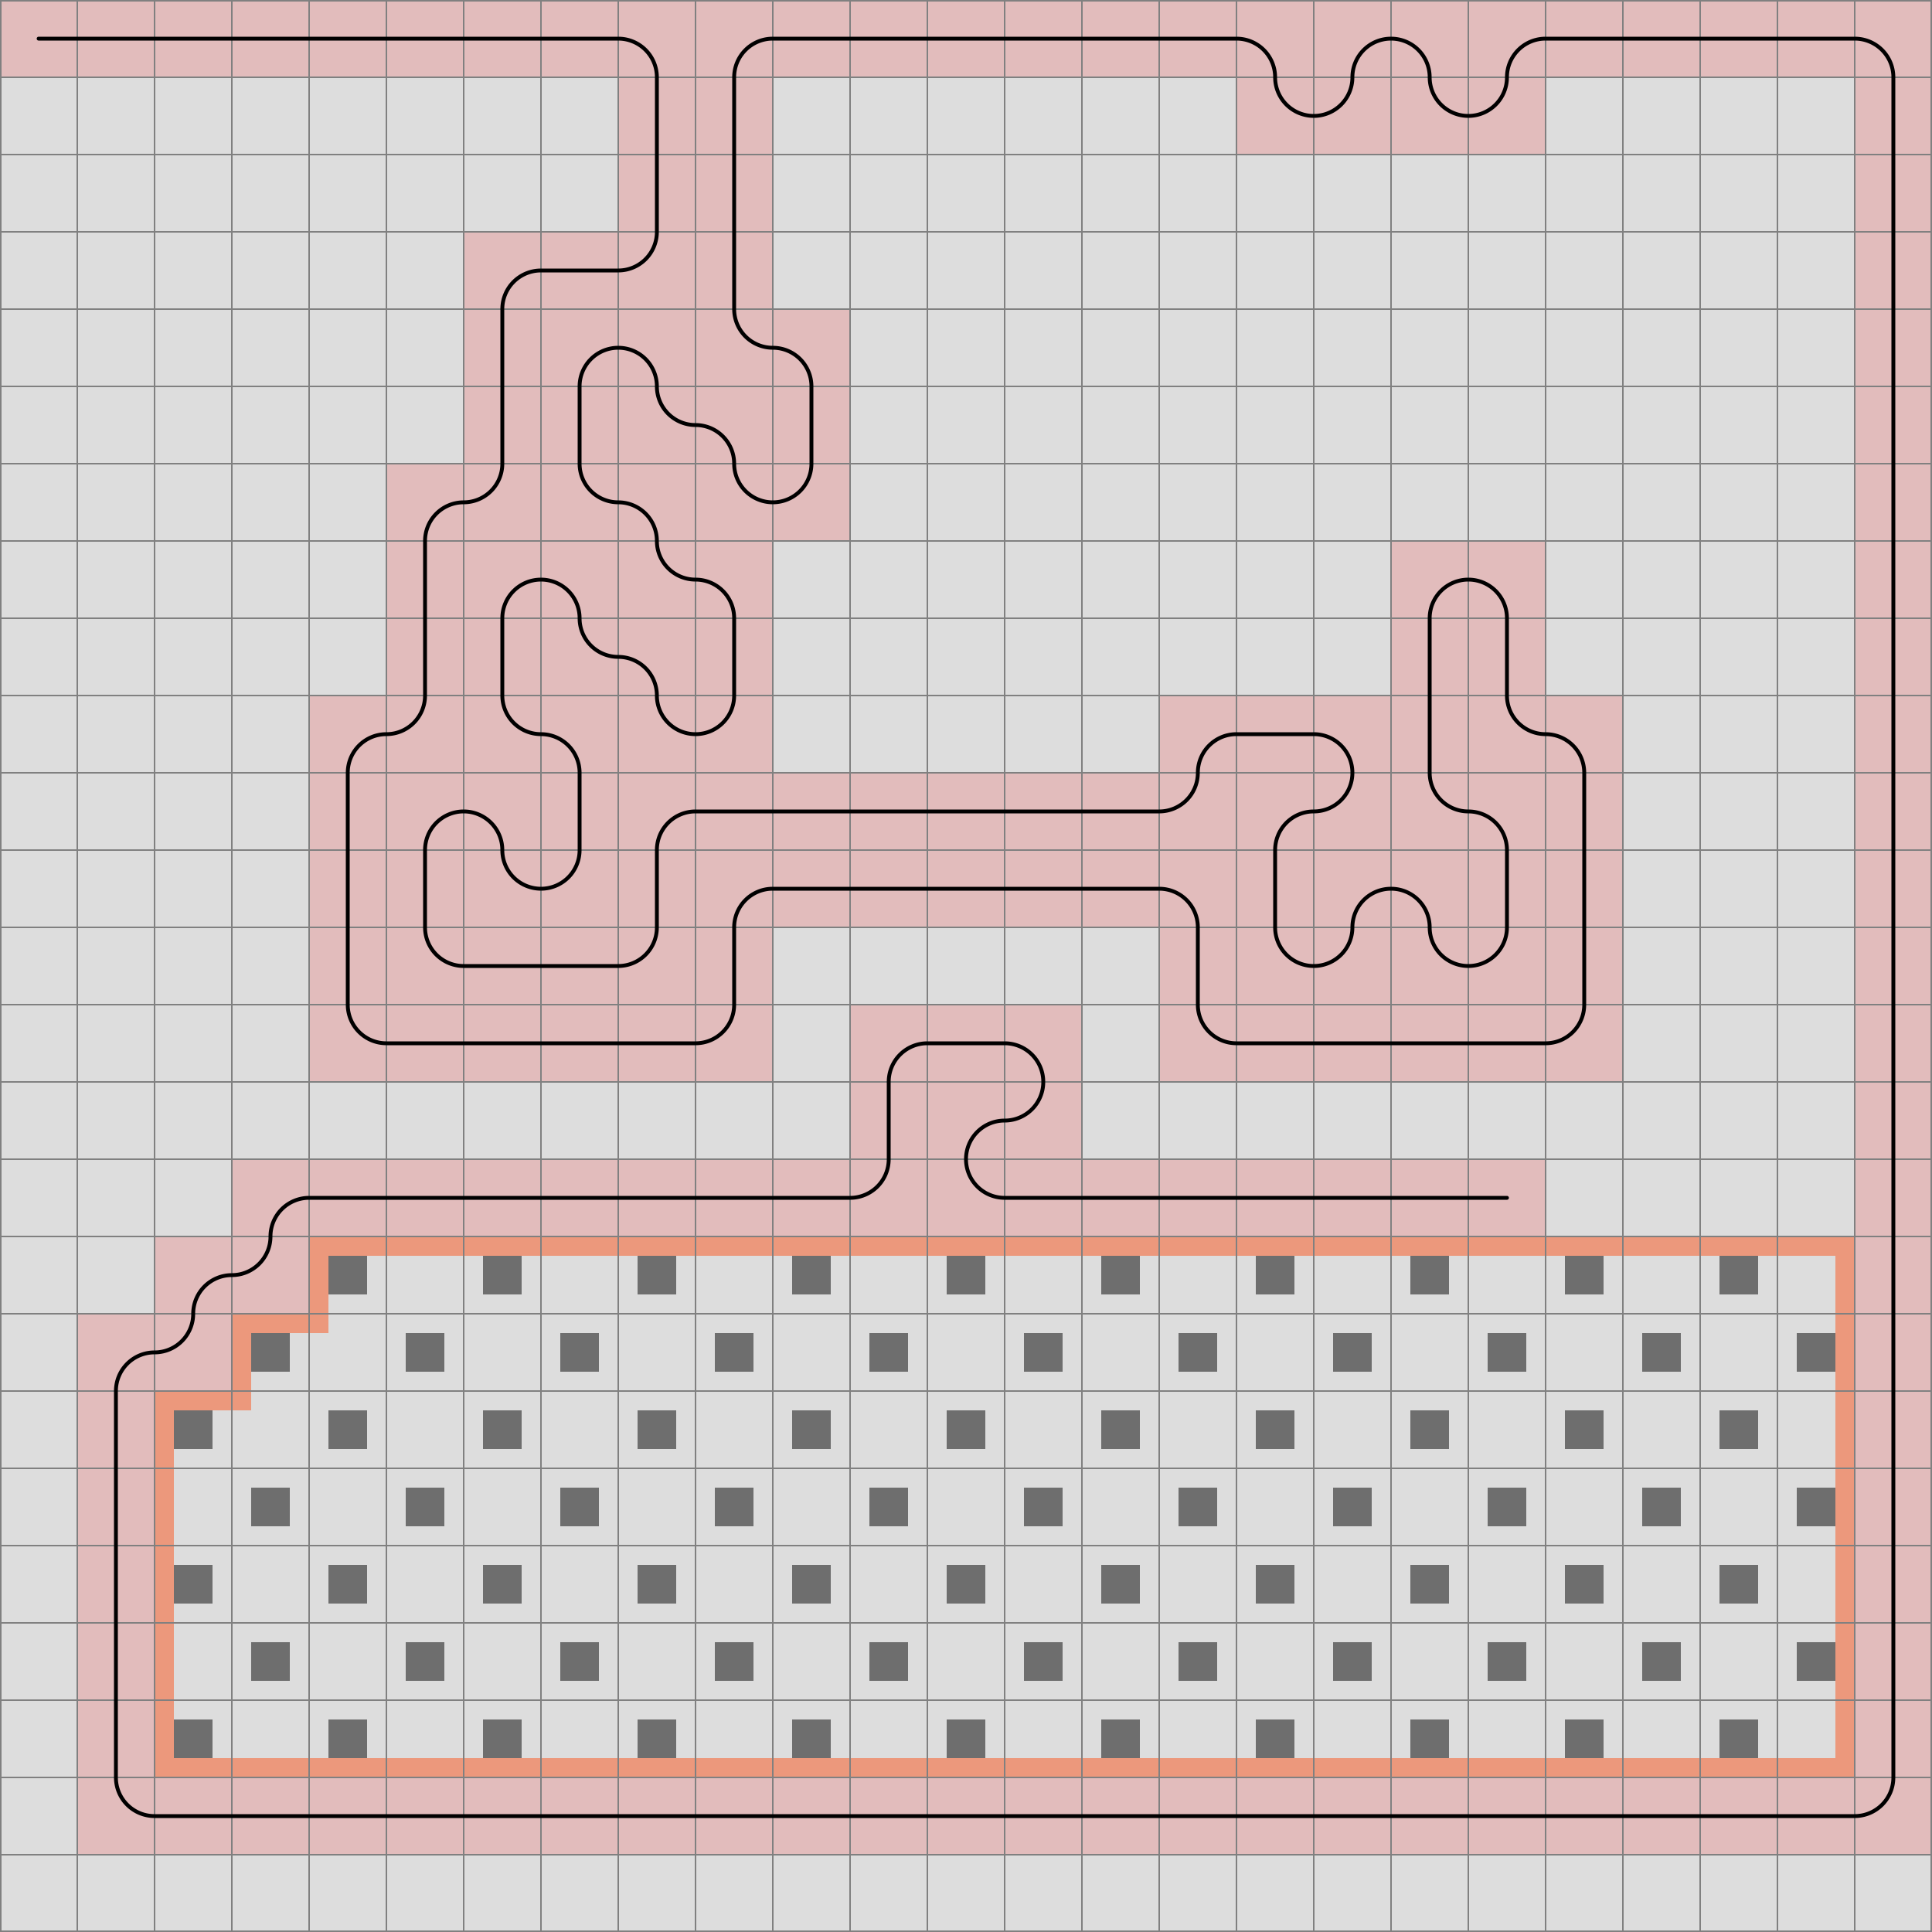 <svg xmlns="http://www.w3.org/2000/svg" viewBox="0 0 25 25">
	<path d="M0,0 h25 v25 h-25 z" fill="#dddddd" />
	<rect x="4.25" y="16.25" width="0.5" height="0.5" fill="black" fill-opacity="0.5"  />
	<rect x="6.25" y="16.25" width="0.5" height="0.5" fill="black" fill-opacity="0.5"  />
	<rect x="8.25" y="16.25" width="0.5" height="0.5" fill="black" fill-opacity="0.5"  />
	<rect x="10.25" y="16.25" width="0.5" height="0.5" fill="black" fill-opacity="0.5"  />
	<rect x="12.25" y="16.25" width="0.5" height="0.5" fill="black" fill-opacity="0.5"  />
	<rect x="14.25" y="16.25" width="0.5" height="0.5" fill="black" fill-opacity="0.5"  />
	<rect x="16.25" y="16.25" width="0.5" height="0.5" fill="black" fill-opacity="0.5"  />
	<rect x="18.25" y="16.25" width="0.5" height="0.5" fill="black" fill-opacity="0.5"  />
	<rect x="20.25" y="16.25" width="0.5" height="0.5" fill="black" fill-opacity="0.5"  />
	<rect x="22.25" y="16.25" width="0.5" height="0.5" fill="black" fill-opacity="0.5"  />
	<rect x="3.25" y="17.25" width="0.5" height="0.5" fill="black" fill-opacity="0.5"  />
	<rect x="5.25" y="17.25" width="0.5" height="0.5" fill="black" fill-opacity="0.5"  />
	<rect x="7.25" y="17.25" width="0.5" height="0.5" fill="black" fill-opacity="0.5"  />
	<rect x="9.25" y="17.25" width="0.5" height="0.5" fill="black" fill-opacity="0.5"  />
	<rect x="11.25" y="17.25" width="0.5" height="0.5" fill="black" fill-opacity="0.5"  />
	<rect x="13.25" y="17.25" width="0.5" height="0.5" fill="black" fill-opacity="0.5"  />
	<rect x="15.25" y="17.25" width="0.5" height="0.5" fill="black" fill-opacity="0.5"  />
	<rect x="17.25" y="17.25" width="0.5" height="0.5" fill="black" fill-opacity="0.5"  />
	<rect x="19.25" y="17.25" width="0.5" height="0.5" fill="black" fill-opacity="0.5"  />
	<rect x="21.25" y="17.25" width="0.5" height="0.5" fill="black" fill-opacity="0.5"  />
	<rect x="23.25" y="17.25" width="0.5" height="0.5" fill="black" fill-opacity="0.5"  />
	<rect x="2.25" y="18.25" width="0.5" height="0.5" fill="black" fill-opacity="0.5"  />
	<rect x="4.25" y="18.25" width="0.5" height="0.5" fill="black" fill-opacity="0.5"  />
	<rect x="6.25" y="18.25" width="0.5" height="0.5" fill="black" fill-opacity="0.5"  />
	<rect x="8.25" y="18.25" width="0.5" height="0.5" fill="black" fill-opacity="0.5"  />
	<rect x="10.25" y="18.25" width="0.5" height="0.5" fill="black" fill-opacity="0.5"  />
	<rect x="12.25" y="18.25" width="0.5" height="0.5" fill="black" fill-opacity="0.5"  />
	<rect x="14.25" y="18.25" width="0.5" height="0.5" fill="black" fill-opacity="0.5"  />
	<rect x="16.25" y="18.25" width="0.5" height="0.5" fill="black" fill-opacity="0.5"  />
	<rect x="18.25" y="18.25" width="0.5" height="0.5" fill="black" fill-opacity="0.5"  />
	<rect x="20.25" y="18.25" width="0.5" height="0.5" fill="black" fill-opacity="0.5"  />
	<rect x="22.25" y="18.25" width="0.5" height="0.5" fill="black" fill-opacity="0.5"  />
	<rect x="3.25" y="19.25" width="0.5" height="0.5" fill="black" fill-opacity="0.5"  />
	<rect x="5.25" y="19.25" width="0.5" height="0.5" fill="black" fill-opacity="0.5"  />
	<rect x="7.25" y="19.25" width="0.5" height="0.5" fill="black" fill-opacity="0.5"  />
	<rect x="9.25" y="19.25" width="0.5" height="0.5" fill="black" fill-opacity="0.5"  />
	<rect x="11.25" y="19.25" width="0.5" height="0.5" fill="black" fill-opacity="0.5"  />
	<rect x="13.25" y="19.25" width="0.5" height="0.5" fill="black" fill-opacity="0.5"  />
	<rect x="15.25" y="19.25" width="0.5" height="0.5" fill="black" fill-opacity="0.5"  />
	<rect x="17.25" y="19.25" width="0.5" height="0.5" fill="black" fill-opacity="0.5"  />
	<rect x="19.25" y="19.25" width="0.5" height="0.5" fill="black" fill-opacity="0.5"  />
	<rect x="21.25" y="19.25" width="0.5" height="0.5" fill="black" fill-opacity="0.5"  />
	<rect x="23.25" y="19.25" width="0.5" height="0.5" fill="black" fill-opacity="0.5"  />
	<rect x="2.25" y="20.25" width="0.5" height="0.5" fill="black" fill-opacity="0.5"  />
	<rect x="4.25" y="20.25" width="0.5" height="0.5" fill="black" fill-opacity="0.5"  />
	<rect x="6.25" y="20.25" width="0.5" height="0.5" fill="black" fill-opacity="0.5"  />
	<rect x="8.25" y="20.25" width="0.5" height="0.5" fill="black" fill-opacity="0.5"  />
	<rect x="10.25" y="20.25" width="0.5" height="0.5" fill="black" fill-opacity="0.5"  />
	<rect x="12.25" y="20.25" width="0.5" height="0.5" fill="black" fill-opacity="0.5"  />
	<rect x="14.25" y="20.25" width="0.5" height="0.5" fill="black" fill-opacity="0.5"  />
	<rect x="16.25" y="20.25" width="0.5" height="0.5" fill="black" fill-opacity="0.5"  />
	<rect x="18.25" y="20.25" width="0.5" height="0.5" fill="black" fill-opacity="0.5"  />
	<rect x="20.25" y="20.25" width="0.5" height="0.5" fill="black" fill-opacity="0.5"  />
	<rect x="22.25" y="20.25" width="0.5" height="0.5" fill="black" fill-opacity="0.5"  />
	<rect x="3.25" y="21.25" width="0.5" height="0.5" fill="black" fill-opacity="0.5"  />
	<rect x="5.25" y="21.25" width="0.5" height="0.5" fill="black" fill-opacity="0.5"  />
	<rect x="7.25" y="21.25" width="0.5" height="0.5" fill="black" fill-opacity="0.5"  />
	<rect x="9.25" y="21.25" width="0.5" height="0.5" fill="black" fill-opacity="0.5"  />
	<rect x="11.25" y="21.25" width="0.5" height="0.5" fill="black" fill-opacity="0.5"  />
	<rect x="13.25" y="21.25" width="0.5" height="0.5" fill="black" fill-opacity="0.5"  />
	<rect x="15.25" y="21.25" width="0.5" height="0.5" fill="black" fill-opacity="0.5"  />
	<rect x="17.25" y="21.25" width="0.5" height="0.5" fill="black" fill-opacity="0.5"  />
	<rect x="19.25" y="21.25" width="0.5" height="0.5" fill="black" fill-opacity="0.5"  />
	<rect x="21.25" y="21.25" width="0.5" height="0.5" fill="black" fill-opacity="0.5"  />
	<rect x="23.25" y="21.25" width="0.5" height="0.5" fill="black" fill-opacity="0.5"  />
	<rect x="2.25" y="22.25" width="0.5" height="0.5" fill="black" fill-opacity="0.5"  />
	<rect x="4.25" y="22.25" width="0.5" height="0.5" fill="black" fill-opacity="0.5"  />
	<rect x="6.25" y="22.25" width="0.5" height="0.5" fill="black" fill-opacity="0.5"  />
	<rect x="8.25" y="22.25" width="0.5" height="0.5" fill="black" fill-opacity="0.5"  />
	<rect x="10.25" y="22.25" width="0.5" height="0.5" fill="black" fill-opacity="0.5"  />
	<rect x="12.25" y="22.25" width="0.5" height="0.5" fill="black" fill-opacity="0.5"  />
	<rect x="14.25" y="22.25" width="0.5" height="0.5" fill="black" fill-opacity="0.5"  />
	<rect x="16.25" y="22.25" width="0.5" height="0.5" fill="black" fill-opacity="0.5"  />
	<rect x="18.25" y="22.25" width="0.5" height="0.5" fill="black" fill-opacity="0.5"  />
	<rect x="20.25" y="22.25" width="0.5" height="0.5" fill="black" fill-opacity="0.5"  />
	<rect x="22.25" y="22.25" width="0.5" height="0.5" fill="black" fill-opacity="0.5"  />
	<rect width="1" height="1" x="0" y="0" fill="#e2bcbc" fill-opacity="1" />
	<rect width="1" height="1" x="1" y="0" fill="#e2bcbc" fill-opacity="1" />
	<rect width="1" height="1" x="2" y="0" fill="#e2bcbc" fill-opacity="1" />
	<rect width="1" height="1" x="3" y="0" fill="#e2bcbc" fill-opacity="1" />
	<rect width="1" height="1" x="4" y="0" fill="#e2bcbc" fill-opacity="1" />
	<rect width="1" height="1" x="5" y="0" fill="#e2bcbc" fill-opacity="1" />
	<rect width="1" height="1" x="6" y="0" fill="#e2bcbc" fill-opacity="1" />
	<rect width="1" height="1" x="7" y="0" fill="#e2bcbc" fill-opacity="1" />
	<rect width="1" height="1" x="8" y="0" fill="#e2bcbc" fill-opacity="1" />
	<rect width="1" height="1" x="8" y="1" fill="#e2bcbc" fill-opacity="1" />
	<rect width="1" height="1" x="8" y="2" fill="#e2bcbc" fill-opacity="1" />
	<rect width="1" height="1" x="8" y="3" fill="#e2bcbc" fill-opacity="1" />
	<rect width="1" height="1" x="7" y="3" fill="#e2bcbc" fill-opacity="1" />
	<rect width="1" height="1" x="6" y="3" fill="#e2bcbc" fill-opacity="1" />
	<rect width="1" height="1" x="6" y="4" fill="#e2bcbc" fill-opacity="1" />
	<rect width="1" height="1" x="6" y="5" fill="#e2bcbc" fill-opacity="1" />
	<rect width="1" height="1" x="6" y="6" fill="#e2bcbc" fill-opacity="1" />
	<rect width="1" height="1" x="5" y="6" fill="#e2bcbc" fill-opacity="1" />
	<rect width="1" height="1" x="5" y="7" fill="#e2bcbc" fill-opacity="1" />
	<rect width="1" height="1" x="5" y="8" fill="#e2bcbc" fill-opacity="1" />
	<rect width="1" height="1" x="5" y="9" fill="#e2bcbc" fill-opacity="1" />
	<rect width="1" height="1" x="4" y="9" fill="#e2bcbc" fill-opacity="1" />
	<rect width="1" height="1" x="4" y="10" fill="#e2bcbc" fill-opacity="1" />
	<rect width="1" height="1" x="4" y="11" fill="#e2bcbc" fill-opacity="1" />
	<rect width="1" height="1" x="4" y="12" fill="#e2bcbc" fill-opacity="1" />
	<rect width="1" height="1" x="4" y="13" fill="#e2bcbc" fill-opacity="1" />
	<rect width="1" height="1" x="5" y="13" fill="#e2bcbc" fill-opacity="1" />
	<rect width="1" height="1" x="6" y="13" fill="#e2bcbc" fill-opacity="1" />
	<rect width="1" height="1" x="7" y="13" fill="#e2bcbc" fill-opacity="1" />
	<rect width="1" height="1" x="8" y="13" fill="#e2bcbc" fill-opacity="1" />
	<rect width="1" height="1" x="9" y="13" fill="#e2bcbc" fill-opacity="1" />
	<rect width="1" height="1" x="9" y="12" fill="#e2bcbc" fill-opacity="1" />
	<rect width="1" height="1" x="9" y="11" fill="#e2bcbc" fill-opacity="1" />
	<rect width="1" height="1" x="10" y="11" fill="#e2bcbc" fill-opacity="1" />
	<rect width="1" height="1" x="11" y="11" fill="#e2bcbc" fill-opacity="1" />
	<rect width="1" height="1" x="12" y="11" fill="#e2bcbc" fill-opacity="1" />
	<rect width="1" height="1" x="13" y="11" fill="#e2bcbc" fill-opacity="1" />
	<rect width="1" height="1" x="14" y="11" fill="#e2bcbc" fill-opacity="1" />
	<rect width="1" height="1" x="15" y="11" fill="#e2bcbc" fill-opacity="1" />
	<rect width="1" height="1" x="15" y="12" fill="#e2bcbc" fill-opacity="1" />
	<rect width="1" height="1" x="15" y="13" fill="#e2bcbc" fill-opacity="1" />
	<rect width="1" height="1" x="16" y="13" fill="#e2bcbc" fill-opacity="1" />
	<rect width="1" height="1" x="17" y="13" fill="#e2bcbc" fill-opacity="1" />
	<rect width="1" height="1" x="18" y="13" fill="#e2bcbc" fill-opacity="1" />
	<rect width="1" height="1" x="19" y="13" fill="#e2bcbc" fill-opacity="1" />
	<rect width="1" height="1" x="20" y="13" fill="#e2bcbc" fill-opacity="1" />
	<rect width="1" height="1" x="20" y="12" fill="#e2bcbc" fill-opacity="1" />
	<rect width="1" height="1" x="20" y="11" fill="#e2bcbc" fill-opacity="1" />
	<rect width="1" height="1" x="20" y="10" fill="#e2bcbc" fill-opacity="1" />
	<rect width="1" height="1" x="20" y="9" fill="#e2bcbc" fill-opacity="1" />
	<rect width="1" height="1" x="19" y="9" fill="#e2bcbc" fill-opacity="1" />
	<rect width="1" height="1" x="19" y="8" fill="#e2bcbc" fill-opacity="1" />
	<rect width="1" height="1" x="19" y="7" fill="#e2bcbc" fill-opacity="1" />
	<rect width="1" height="1" x="18" y="7" fill="#e2bcbc" fill-opacity="1" />
	<rect width="1" height="1" x="18" y="8" fill="#e2bcbc" fill-opacity="1" />
	<rect width="1" height="1" x="18" y="9" fill="#e2bcbc" fill-opacity="1" />
	<rect width="1" height="1" x="18" y="10" fill="#e2bcbc" fill-opacity="1" />
	<rect width="1" height="1" x="19" y="10" fill="#e2bcbc" fill-opacity="1" />
	<rect width="1" height="1" x="19" y="11" fill="#e2bcbc" fill-opacity="1" />
	<rect width="1" height="1" x="19" y="12" fill="#e2bcbc" fill-opacity="1" />
	<rect width="1" height="1" x="18" y="12" fill="#e2bcbc" fill-opacity="1" />
	<rect width="1" height="1" x="18" y="11" fill="#e2bcbc" fill-opacity="1" />
	<rect width="1" height="1" x="17" y="11" fill="#e2bcbc" fill-opacity="1" />
	<rect width="1" height="1" x="17" y="12" fill="#e2bcbc" fill-opacity="1" />
	<rect width="1" height="1" x="16" y="12" fill="#e2bcbc" fill-opacity="1" />
	<rect width="1" height="1" x="16" y="11" fill="#e2bcbc" fill-opacity="1" />
	<rect width="1" height="1" x="16" y="10" fill="#e2bcbc" fill-opacity="1" />
	<rect width="1" height="1" x="17" y="10" fill="#e2bcbc" fill-opacity="1" />
	<rect width="1" height="1" x="17" y="9" fill="#e2bcbc" fill-opacity="1" />
	<rect width="1" height="1" x="16" y="9" fill="#e2bcbc" fill-opacity="1" />
	<rect width="1" height="1" x="15" y="9" fill="#e2bcbc" fill-opacity="1" />
	<rect width="1" height="1" x="15" y="10" fill="#e2bcbc" fill-opacity="1" />
	<rect width="1" height="1" x="14" y="10" fill="#e2bcbc" fill-opacity="1" />
	<rect width="1" height="1" x="13" y="10" fill="#e2bcbc" fill-opacity="1" />
	<rect width="1" height="1" x="12" y="10" fill="#e2bcbc" fill-opacity="1" />
	<rect width="1" height="1" x="11" y="10" fill="#e2bcbc" fill-opacity="1" />
	<rect width="1" height="1" x="10" y="10" fill="#e2bcbc" fill-opacity="1" />
	<rect width="1" height="1" x="9" y="10" fill="#e2bcbc" fill-opacity="1" />
	<rect width="1" height="1" x="8" y="10" fill="#e2bcbc" fill-opacity="1" />
	<rect width="1" height="1" x="8" y="11" fill="#e2bcbc" fill-opacity="1" />
	<rect width="1" height="1" x="8" y="12" fill="#e2bcbc" fill-opacity="1" />
	<rect width="1" height="1" x="7" y="12" fill="#e2bcbc" fill-opacity="1" />
	<rect width="1" height="1" x="6" y="12" fill="#e2bcbc" fill-opacity="1" />
	<rect width="1" height="1" x="5" y="12" fill="#e2bcbc" fill-opacity="1" />
	<rect width="1" height="1" x="5" y="11" fill="#e2bcbc" fill-opacity="1" />
	<rect width="1" height="1" x="5" y="10" fill="#e2bcbc" fill-opacity="1" />
	<rect width="1" height="1" x="6" y="10" fill="#e2bcbc" fill-opacity="1" />
	<rect width="1" height="1" x="6" y="11" fill="#e2bcbc" fill-opacity="1" />
	<rect width="1" height="1" x="7" y="11" fill="#e2bcbc" fill-opacity="1" />
	<rect width="1" height="1" x="7" y="10" fill="#e2bcbc" fill-opacity="1" />
	<rect width="1" height="1" x="7" y="9" fill="#e2bcbc" fill-opacity="1" />
	<rect width="1" height="1" x="6" y="9" fill="#e2bcbc" fill-opacity="1" />
	<rect width="1" height="1" x="6" y="8" fill="#e2bcbc" fill-opacity="1" />
	<rect width="1" height="1" x="6" y="7" fill="#e2bcbc" fill-opacity="1" />
	<rect width="1" height="1" x="7" y="7" fill="#e2bcbc" fill-opacity="1" />
	<rect width="1" height="1" x="7" y="8" fill="#e2bcbc" fill-opacity="1" />
	<rect width="1" height="1" x="8" y="8" fill="#e2bcbc" fill-opacity="1" />
	<rect width="1" height="1" x="8" y="9" fill="#e2bcbc" fill-opacity="1" />
	<rect width="1" height="1" x="9" y="9" fill="#e2bcbc" fill-opacity="1" />
	<rect width="1" height="1" x="9" y="8" fill="#e2bcbc" fill-opacity="1" />
	<rect width="1" height="1" x="9" y="7" fill="#e2bcbc" fill-opacity="1" />
	<rect width="1" height="1" x="8" y="7" fill="#e2bcbc" fill-opacity="1" />
	<rect width="1" height="1" x="8" y="6" fill="#e2bcbc" fill-opacity="1" />
	<rect width="1" height="1" x="7" y="6" fill="#e2bcbc" fill-opacity="1" />
	<rect width="1" height="1" x="7" y="5" fill="#e2bcbc" fill-opacity="1" />
	<rect width="1" height="1" x="7" y="4" fill="#e2bcbc" fill-opacity="1" />
	<rect width="1" height="1" x="8" y="4" fill="#e2bcbc" fill-opacity="1" />
	<rect width="1" height="1" x="8" y="5" fill="#e2bcbc" fill-opacity="1" />
	<rect width="1" height="1" x="9" y="5" fill="#e2bcbc" fill-opacity="1" />
	<rect width="1" height="1" x="9" y="6" fill="#e2bcbc" fill-opacity="1" />
	<rect width="1" height="1" x="10" y="6" fill="#e2bcbc" fill-opacity="1" />
	<rect width="1" height="1" x="10" y="5" fill="#e2bcbc" fill-opacity="1" />
	<rect width="1" height="1" x="10" y="4" fill="#e2bcbc" fill-opacity="1" />
	<rect width="1" height="1" x="9" y="4" fill="#e2bcbc" fill-opacity="1" />
	<rect width="1" height="1" x="9" y="3" fill="#e2bcbc" fill-opacity="1" />
	<rect width="1" height="1" x="9" y="2" fill="#e2bcbc" fill-opacity="1" />
	<rect width="1" height="1" x="9" y="1" fill="#e2bcbc" fill-opacity="1" />
	<rect width="1" height="1" x="9" y="0" fill="#e2bcbc" fill-opacity="1" />
	<rect width="1" height="1" x="10" y="0" fill="#e2bcbc" fill-opacity="1" />
	<rect width="1" height="1" x="11" y="0" fill="#e2bcbc" fill-opacity="1" />
	<rect width="1" height="1" x="12" y="0" fill="#e2bcbc" fill-opacity="1" />
	<rect width="1" height="1" x="13" y="0" fill="#e2bcbc" fill-opacity="1" />
	<rect width="1" height="1" x="14" y="0" fill="#e2bcbc" fill-opacity="1" />
	<rect width="1" height="1" x="15" y="0" fill="#e2bcbc" fill-opacity="1" />
	<rect width="1" height="1" x="16" y="0" fill="#e2bcbc" fill-opacity="1" />
	<rect width="1" height="1" x="16" y="1" fill="#e2bcbc" fill-opacity="1" />
	<rect width="1" height="1" x="17" y="1" fill="#e2bcbc" fill-opacity="1" />
	<rect width="1" height="1" x="17" y="0" fill="#e2bcbc" fill-opacity="1" />
	<rect width="1" height="1" x="18" y="0" fill="#e2bcbc" fill-opacity="1" />
	<rect width="1" height="1" x="18" y="1" fill="#e2bcbc" fill-opacity="1" />
	<rect width="1" height="1" x="19" y="1" fill="#e2bcbc" fill-opacity="1" />
	<rect width="1" height="1" x="19" y="0" fill="#e2bcbc" fill-opacity="1" />
	<rect width="1" height="1" x="20" y="0" fill="#e2bcbc" fill-opacity="1" />
	<rect width="1" height="1" x="21" y="0" fill="#e2bcbc" fill-opacity="1" />
	<rect width="1" height="1" x="22" y="0" fill="#e2bcbc" fill-opacity="1" />
	<rect width="1" height="1" x="23" y="0" fill="#e2bcbc" fill-opacity="1" />
	<rect width="1" height="1" x="24" y="0" fill="#e2bcbc" fill-opacity="1" />
	<rect width="1" height="1" x="24" y="1" fill="#e2bcbc" fill-opacity="1" />
	<rect width="1" height="1" x="24" y="2" fill="#e2bcbc" fill-opacity="1" />
	<rect width="1" height="1" x="24" y="3" fill="#e2bcbc" fill-opacity="1" />
	<rect width="1" height="1" x="24" y="4" fill="#e2bcbc" fill-opacity="1" />
	<rect width="1" height="1" x="24" y="5" fill="#e2bcbc" fill-opacity="1" />
	<rect width="1" height="1" x="24" y="6" fill="#e2bcbc" fill-opacity="1" />
	<rect width="1" height="1" x="24" y="7" fill="#e2bcbc" fill-opacity="1" />
	<rect width="1" height="1" x="24" y="8" fill="#e2bcbc" fill-opacity="1" />
	<rect width="1" height="1" x="24" y="9" fill="#e2bcbc" fill-opacity="1" />
	<rect width="1" height="1" x="24" y="10" fill="#e2bcbc" fill-opacity="1" />
	<rect width="1" height="1" x="24" y="11" fill="#e2bcbc" fill-opacity="1" />
	<rect width="1" height="1" x="24" y="12" fill="#e2bcbc" fill-opacity="1" />
	<rect width="1" height="1" x="24" y="13" fill="#e2bcbc" fill-opacity="1" />
	<rect width="1" height="1" x="24" y="14" fill="#e2bcbc" fill-opacity="1" />
	<rect width="1" height="1" x="24" y="15" fill="#e2bcbc" fill-opacity="1" />
	<rect width="1" height="1" x="24" y="16" fill="#e2bcbc" fill-opacity="1" />
	<rect width="1" height="1" x="24" y="17" fill="#e2bcbc" fill-opacity="1" />
	<rect width="1" height="1" x="24" y="18" fill="#e2bcbc" fill-opacity="1" />
	<rect width="1" height="1" x="24" y="19" fill="#e2bcbc" fill-opacity="1" />
	<rect width="1" height="1" x="24" y="20" fill="#e2bcbc" fill-opacity="1" />
	<rect width="1" height="1" x="24" y="21" fill="#e2bcbc" fill-opacity="1" />
	<rect width="1" height="1" x="24" y="22" fill="#e2bcbc" fill-opacity="1" />
	<rect width="1" height="1" x="24" y="23" fill="#e2bcbc" fill-opacity="1" />
	<rect width="1" height="1" x="23" y="23" fill="#e2bcbc" fill-opacity="1" />
	<rect width="1" height="1" x="22" y="23" fill="#e2bcbc" fill-opacity="1" />
	<rect width="1" height="1" x="21" y="23" fill="#e2bcbc" fill-opacity="1" />
	<rect width="1" height="1" x="20" y="23" fill="#e2bcbc" fill-opacity="1" />
	<rect width="1" height="1" x="19" y="23" fill="#e2bcbc" fill-opacity="1" />
	<rect width="1" height="1" x="18" y="23" fill="#e2bcbc" fill-opacity="1" />
	<rect width="1" height="1" x="17" y="23" fill="#e2bcbc" fill-opacity="1" />
	<rect width="1" height="1" x="16" y="23" fill="#e2bcbc" fill-opacity="1" />
	<rect width="1" height="1" x="15" y="23" fill="#e2bcbc" fill-opacity="1" />
	<rect width="1" height="1" x="14" y="23" fill="#e2bcbc" fill-opacity="1" />
	<rect width="1" height="1" x="13" y="23" fill="#e2bcbc" fill-opacity="1" />
	<rect width="1" height="1" x="12" y="23" fill="#e2bcbc" fill-opacity="1" />
	<rect width="1" height="1" x="11" y="23" fill="#e2bcbc" fill-opacity="1" />
	<rect width="1" height="1" x="10" y="23" fill="#e2bcbc" fill-opacity="1" />
	<rect width="1" height="1" x="9" y="23" fill="#e2bcbc" fill-opacity="1" />
	<rect width="1" height="1" x="8" y="23" fill="#e2bcbc" fill-opacity="1" />
	<rect width="1" height="1" x="7" y="23" fill="#e2bcbc" fill-opacity="1" />
	<rect width="1" height="1" x="6" y="23" fill="#e2bcbc" fill-opacity="1" />
	<rect width="1" height="1" x="5" y="23" fill="#e2bcbc" fill-opacity="1" />
	<rect width="1" height="1" x="4" y="23" fill="#e2bcbc" fill-opacity="1" />
	<rect width="1" height="1" x="3" y="23" fill="#e2bcbc" fill-opacity="1" />
	<rect width="1" height="1" x="2" y="23" fill="#e2bcbc" fill-opacity="1" />
	<rect width="1" height="1" x="1" y="23" fill="#e2bcbc" fill-opacity="1" />
	<rect width="1" height="1" x="1" y="22" fill="#e2bcbc" fill-opacity="1" />
	<rect width="1" height="1" x="1" y="21" fill="#e2bcbc" fill-opacity="1" />
	<rect width="1" height="1" x="1" y="20" fill="#e2bcbc" fill-opacity="1" />
	<rect width="1" height="1" x="1" y="19" fill="#e2bcbc" fill-opacity="1" />
	<rect width="1" height="1" x="1" y="18" fill="#e2bcbc" fill-opacity="1" />
	<rect width="1" height="1" x="1" y="17" fill="#e2bcbc" fill-opacity="1" />
	<rect width="1" height="1" x="2" y="17" fill="#e2bcbc" fill-opacity="1" />
	<rect width="1" height="1" x="2" y="16" fill="#e2bcbc" fill-opacity="1" />
	<rect width="1" height="1" x="3" y="16" fill="#e2bcbc" fill-opacity="1" />
	<rect width="1" height="1" x="3" y="15" fill="#e2bcbc" fill-opacity="1" />
	<rect width="1" height="1" x="4" y="15" fill="#e2bcbc" fill-opacity="1" />
	<rect width="1" height="1" x="5" y="15" fill="#e2bcbc" fill-opacity="1" />
	<rect width="1" height="1" x="6" y="15" fill="#e2bcbc" fill-opacity="1" />
	<rect width="1" height="1" x="7" y="15" fill="#e2bcbc" fill-opacity="1" />
	<rect width="1" height="1" x="8" y="15" fill="#e2bcbc" fill-opacity="1" />
	<rect width="1" height="1" x="9" y="15" fill="#e2bcbc" fill-opacity="1" />
	<rect width="1" height="1" x="10" y="15" fill="#e2bcbc" fill-opacity="1" />
	<rect width="1" height="1" x="11" y="15" fill="#e2bcbc" fill-opacity="1" />
	<rect width="1" height="1" x="11" y="14" fill="#e2bcbc" fill-opacity="1" />
	<rect width="1" height="1" x="11" y="13" fill="#e2bcbc" fill-opacity="1" />
	<rect width="1" height="1" x="12" y="13" fill="#e2bcbc" fill-opacity="1" />
	<rect width="1" height="1" x="13" y="13" fill="#e2bcbc" fill-opacity="1" />
	<rect width="1" height="1" x="13" y="14" fill="#e2bcbc" fill-opacity="1" />
	<rect width="1" height="1" x="12" y="14" fill="#e2bcbc" fill-opacity="1" />
	<rect width="1" height="1" x="12" y="15" fill="#e2bcbc" fill-opacity="1" />
	<rect width="1" height="1" x="13" y="15" fill="#e2bcbc" fill-opacity="1" />
	<rect width="1" height="1" x="14" y="15" fill="#e2bcbc" fill-opacity="1" />
	<rect width="1" height="1" x="15" y="15" fill="#e2bcbc" fill-opacity="1" />
	<rect width="1" height="1" x="16" y="15" fill="#e2bcbc" fill-opacity="1" />
	<rect width="1" height="1" x="17" y="15" fill="#e2bcbc" fill-opacity="1" />
	<rect width="1" height="1" x="18" y="15" fill="#e2bcbc" fill-opacity="1" />
	<rect width="1" height="1" x="19" y="15" fill="#e2bcbc" fill-opacity="1" />
	<rect width="1" height="0.25" x="22" y="16" fill="#FF4000" fill-opacity="0.25" />
	<rect width="1" height="0.25" x="21" y="16" fill="#FF4000" fill-opacity="0.25" />
	<rect width="1" height="0.25" x="20" y="16" fill="#FF4000" fill-opacity="0.25" />
	<rect width="1" height="0.25" x="19" y="16" fill="#FF4000" fill-opacity="0.25" />
	<rect width="1" height="0.25" x="18" y="16" fill="#FF4000" fill-opacity="0.25" />
	<rect width="1" height="0.25" x="17" y="16" fill="#FF4000" fill-opacity="0.25" />
	<rect width="1" height="0.25" x="16" y="16" fill="#FF4000" fill-opacity="0.25" />
	<rect width="1" height="0.25" x="15" y="16" fill="#FF4000" fill-opacity="0.25" />
	<rect width="1" height="0.25" x="14" y="16" fill="#FF4000" fill-opacity="0.25" />
	<rect width="1" height="0.25" x="13" y="16" fill="#FF4000" fill-opacity="0.25" />
	<rect width="1" height="0.25" x="12" y="16" fill="#FF4000" fill-opacity="0.25" />
	<rect width="1" height="0.25" x="11" y="16" fill="#FF4000" fill-opacity="0.25" />
	<rect width="1" height="0.25" x="10" y="16" fill="#FF4000" fill-opacity="0.25" />
	<rect width="1" height="0.25" x="9" y="16" fill="#FF4000" fill-opacity="0.25" />
	<rect width="1" height="0.25" x="8" y="16" fill="#FF4000" fill-opacity="0.25" />
	<rect width="1" height="0.25" x="7" y="16" fill="#FF4000" fill-opacity="0.25" />
	<rect width="1" height="0.25" x="6" y="16" fill="#FF4000" fill-opacity="0.25" />
	<rect width="1" height="0.25" x="5" y="16" fill="#FF4000" fill-opacity="0.25" />
	<path d="M 4 16 h 1 v 0.25 h -0.75 v 0.75 h -0.25 z" fill="#FF4000" fill-opacity="0.25" />
	<rect width="0.25" height="0.25" x="4" y="17" fill="#FF4000" fill-opacity="0.25" />
	<path d="M 3 17 h 1 v 0.25 h -0.75 v 0.75 h -0.25 z" fill="#FF4000" fill-opacity="0.25" />
	<rect width="0.25" height="0.25" x="3" y="18" fill="#FF4000" fill-opacity="0.25" />
	<path d="M 2 18 h 1 v 0.25 h -0.75 v 0.75 h -0.25 z" fill="#FF4000" fill-opacity="0.25" />
	<rect width="0.25" height="1" x="2" y="19" fill="#FF4000" fill-opacity="0.25" />
	<rect width="0.25" height="1" x="2" y="20" fill="#FF4000" fill-opacity="0.25" />
	<rect width="0.25" height="1" x="2" y="21" fill="#FF4000" fill-opacity="0.25" />
	<path d="M 2 23 v -1 h 0.25 v 0.75 h 0.75 v 0.25 z" fill="#FF4000" fill-opacity="0.25" />
	<rect width="1" height="0.25" x="3" y="22.75" fill="#FF4000" fill-opacity="0.25" />
	<rect width="1" height="0.25" x="4" y="22.75" fill="#FF4000" fill-opacity="0.25" />
	<rect width="1" height="0.25" x="5" y="22.75" fill="#FF4000" fill-opacity="0.25" />
	<rect width="1" height="0.25" x="6" y="22.75" fill="#FF4000" fill-opacity="0.25" />
	<rect width="1" height="0.25" x="7" y="22.75" fill="#FF4000" fill-opacity="0.25" />
	<rect width="1" height="0.25" x="8" y="22.75" fill="#FF4000" fill-opacity="0.25" />
	<rect width="1" height="0.25" x="9" y="22.75" fill="#FF4000" fill-opacity="0.25" />
	<rect width="1" height="0.25" x="10" y="22.75" fill="#FF4000" fill-opacity="0.25" />
	<rect width="1" height="0.25" x="11" y="22.75" fill="#FF4000" fill-opacity="0.25" />
	<rect width="1" height="0.25" x="12" y="22.75" fill="#FF4000" fill-opacity="0.25" />
	<rect width="1" height="0.25" x="13" y="22.75" fill="#FF4000" fill-opacity="0.25" />
	<rect width="1" height="0.25" x="14" y="22.75" fill="#FF4000" fill-opacity="0.25" />
	<rect width="1" height="0.25" x="15" y="22.75" fill="#FF4000" fill-opacity="0.25" />
	<rect width="1" height="0.25" x="16" y="22.75" fill="#FF4000" fill-opacity="0.25" />
	<rect width="1" height="0.25" x="17" y="22.75" fill="#FF4000" fill-opacity="0.25" />
	<rect width="1" height="0.25" x="18" y="22.75" fill="#FF4000" fill-opacity="0.25" />
	<rect width="1" height="0.25" x="19" y="22.75" fill="#FF4000" fill-opacity="0.25" />
	<rect width="1" height="0.25" x="20" y="22.75" fill="#FF4000" fill-opacity="0.25" />
	<rect width="1" height="0.25" x="21" y="22.75" fill="#FF4000" fill-opacity="0.25" />
	<rect width="1" height="0.25" x="22" y="22.75" fill="#FF4000" fill-opacity="0.25" />
	<path d="M 24 23 h -1 v -0.25 h 0.75 v -0.75 h 0.25 z" fill="#FF4000" fill-opacity="0.25" />
	<rect width="0.25" height="1" x="23.75" y="21" fill="#FF4000" fill-opacity="0.25" />
	<rect width="0.25" height="1" x="23.75" y="20" fill="#FF4000" fill-opacity="0.25" />
	<rect width="0.25" height="1" x="23.75" y="19" fill="#FF4000" fill-opacity="0.25" />
	<rect width="0.25" height="1" x="23.75" y="18" fill="#FF4000" fill-opacity="0.25" />
	<rect width="0.25" height="1" x="23.75" y="17" fill="#FF4000" fill-opacity="0.25" />
	<path d="M 24 16 v 1 h -0.25 v -0.75 h -0.75 v -0.25 z" fill="#FF4000" fill-opacity="0.25" />
	<rect width="1" height="0.25" x="22" y="16" fill="#FF4000" fill-opacity="0.25" />
	<rect width="1" height="0.25" x="21" y="16" fill="#FF4000" fill-opacity="0.25" />
	<rect width="1" height="0.25" x="20" y="16" fill="#FF4000" fill-opacity="0.25" />
	<rect width="1" height="0.25" x="19" y="16" fill="#FF4000" fill-opacity="0.25" />
	<rect width="1" height="0.25" x="18" y="16" fill="#FF4000" fill-opacity="0.25" />
	<rect width="1" height="0.25" x="17" y="16" fill="#FF4000" fill-opacity="0.25" />
	<rect width="1" height="0.25" x="16" y="16" fill="#FF4000" fill-opacity="0.25" />
	<rect width="1" height="0.25" x="15" y="16" fill="#FF4000" fill-opacity="0.25" />
	<rect width="1" height="0.25" x="14" y="16" fill="#FF4000" fill-opacity="0.25" />
	<rect width="1" height="0.25" x="13" y="16" fill="#FF4000" fill-opacity="0.25" />
	<rect width="1" height="0.25" x="12" y="16" fill="#FF4000" fill-opacity="0.25" />
	<rect width="1" height="0.25" x="11" y="16" fill="#FF4000" fill-opacity="0.25" />
	<rect width="1" height="0.25" x="10" y="16" fill="#FF4000" fill-opacity="0.25" />
	<rect width="1" height="0.25" x="9" y="16" fill="#FF4000" fill-opacity="0.25" />
	<rect width="1" height="0.25" x="8" y="16" fill="#FF4000" fill-opacity="0.25" />
	<rect width="1" height="0.25" x="7" y="16" fill="#FF4000" fill-opacity="0.25" />
	<rect width="1" height="0.25" x="6" y="16" fill="#FF4000" fill-opacity="0.25" />
	<rect width="1" height="0.25" x="5" y="16" fill="#FF4000" fill-opacity="0.25" />
	<path d="M 4 16 h 1 v 0.25 h -0.75 v 0.75 h -0.25 z" fill="#FF4000" fill-opacity="0.25" />
	<rect width="0.25" height="0.25" x="4" y="17" fill="#FF4000" fill-opacity="0.25" />
	<path d="M 3 17 h 1 v 0.25 h -0.75 v 0.75 h -0.25 z" fill="#FF4000" fill-opacity="0.25" />
	<rect width="0.25" height="0.25" x="3" y="18" fill="#FF4000" fill-opacity="0.25" />
	<path d="M 2 18 h 1 v 0.25 h -0.75 v 0.75 h -0.25 z" fill="#FF4000" fill-opacity="0.25" />
	<rect width="0.25" height="1" x="2" y="19" fill="#FF4000" fill-opacity="0.25" />
	<rect width="0.25" height="1" x="2" y="20" fill="#FF4000" fill-opacity="0.25" />
	<rect width="0.25" height="1" x="2" y="21" fill="#FF4000" fill-opacity="0.25" />
	<path d="M 2 23 v -1 h 0.25 v 0.75 h 0.75 v 0.25 z" fill="#FF4000" fill-opacity="0.25" />
	<rect width="1" height="0.25" x="3" y="22.75" fill="#FF4000" fill-opacity="0.25" />
	<rect width="1" height="0.25" x="4" y="22.75" fill="#FF4000" fill-opacity="0.25" />
	<rect width="1" height="0.25" x="5" y="22.75" fill="#FF4000" fill-opacity="0.25" />
	<rect width="1" height="0.25" x="6" y="22.75" fill="#FF4000" fill-opacity="0.25" />
	<rect width="1" height="0.25" x="7" y="22.75" fill="#FF4000" fill-opacity="0.25" />
	<rect width="1" height="0.25" x="8" y="22.75" fill="#FF4000" fill-opacity="0.25" />
	<rect width="1" height="0.25" x="9" y="22.75" fill="#FF4000" fill-opacity="0.25" />
	<rect width="1" height="0.25" x="10" y="22.75" fill="#FF4000" fill-opacity="0.25" />
	<rect width="1" height="0.25" x="11" y="22.75" fill="#FF4000" fill-opacity="0.25" />
	<rect width="1" height="0.25" x="12" y="22.75" fill="#FF4000" fill-opacity="0.25" />
	<rect width="1" height="0.25" x="13" y="22.75" fill="#FF4000" fill-opacity="0.25" />
	<rect width="1" height="0.25" x="14" y="22.75" fill="#FF4000" fill-opacity="0.25" />
	<rect width="1" height="0.25" x="15" y="22.75" fill="#FF4000" fill-opacity="0.25" />
	<rect width="1" height="0.25" x="16" y="22.75" fill="#FF4000" fill-opacity="0.25" />
	<rect width="1" height="0.25" x="17" y="22.75" fill="#FF4000" fill-opacity="0.25" />
	<rect width="1" height="0.25" x="18" y="22.75" fill="#FF4000" fill-opacity="0.25" />
	<rect width="1" height="0.25" x="19" y="22.75" fill="#FF4000" fill-opacity="0.25" />
	<rect width="1" height="0.25" x="20" y="22.75" fill="#FF4000" fill-opacity="0.25" />
	<rect width="1" height="0.25" x="21" y="22.75" fill="#FF4000" fill-opacity="0.25" />
	<rect width="1" height="0.25" x="22" y="22.75" fill="#FF4000" fill-opacity="0.25" />
	<path d="M 24 23 h -1 v -0.25 h 0.75 v -0.75 h 0.25 z" fill="#FF4000" fill-opacity="0.25" />
	<rect width="0.25" height="1" x="23.75" y="21" fill="#FF4000" fill-opacity="0.25" />
	<rect width="0.25" height="1" x="23.75" y="20" fill="#FF4000" fill-opacity="0.25" />
	<rect width="0.25" height="1" x="23.75" y="19" fill="#FF4000" fill-opacity="0.25" />
	<rect width="0.25" height="1" x="23.75" y="18" fill="#FF4000" fill-opacity="0.25" />
	<rect width="0.25" height="1" x="23.75" y="17" fill="#FF4000" fill-opacity="0.25" />
	<path d="M 24 16 v 1 h -0.25 v -0.75 h -0.75 v -0.25 z" fill="#FF4000" fill-opacity="0.25" />
	<path fill="transparent" stroke="gray" stroke-width="0.02" d="M 0.01 0 v 25" />
	<path fill="transparent" stroke="gray" stroke-width="0.02" d="M 0 0.01 h 25" />
	<path fill="transparent" stroke="gray" stroke-width="0.02" d="M 1 0 v 25" />
	<path fill="transparent" stroke="gray" stroke-width="0.02" d="M 0 1 h 25" />
	<path fill="transparent" stroke="gray" stroke-width="0.02" d="M 2 0 v 25" />
	<path fill="transparent" stroke="gray" stroke-width="0.02" d="M 0 2 h 25" />
	<path fill="transparent" stroke="gray" stroke-width="0.02" d="M 3 0 v 25" />
	<path fill="transparent" stroke="gray" stroke-width="0.02" d="M 0 3 h 25" />
	<path fill="transparent" stroke="gray" stroke-width="0.02" d="M 4 0 v 25" />
	<path fill="transparent" stroke="gray" stroke-width="0.02" d="M 0 4 h 25" />
	<path fill="transparent" stroke="gray" stroke-width="0.02" d="M 5 0 v 25" />
	<path fill="transparent" stroke="gray" stroke-width="0.02" d="M 0 5 h 25" />
	<path fill="transparent" stroke="gray" stroke-width="0.02" d="M 6 0 v 25" />
	<path fill="transparent" stroke="gray" stroke-width="0.02" d="M 0 6 h 25" />
	<path fill="transparent" stroke="gray" stroke-width="0.02" d="M 7 0 v 25" />
	<path fill="transparent" stroke="gray" stroke-width="0.02" d="M 0 7 h 25" />
	<path fill="transparent" stroke="gray" stroke-width="0.02" d="M 8 0 v 25" />
	<path fill="transparent" stroke="gray" stroke-width="0.02" d="M 0 8 h 25" />
	<path fill="transparent" stroke="gray" stroke-width="0.02" d="M 9 0 v 25" />
	<path fill="transparent" stroke="gray" stroke-width="0.02" d="M 0 9 h 25" />
	<path fill="transparent" stroke="gray" stroke-width="0.02" d="M 10 0 v 25" />
	<path fill="transparent" stroke="gray" stroke-width="0.02" d="M 0 10 h 25" />
	<path fill="transparent" stroke="gray" stroke-width="0.02" d="M 11 0 v 25" />
	<path fill="transparent" stroke="gray" stroke-width="0.02" d="M 0 11 h 25" />
	<path fill="transparent" stroke="gray" stroke-width="0.02" d="M 12 0 v 25" />
	<path fill="transparent" stroke="gray" stroke-width="0.02" d="M 0 12 h 25" />
	<path fill="transparent" stroke="gray" stroke-width="0.02" d="M 13 0 v 25" />
	<path fill="transparent" stroke="gray" stroke-width="0.02" d="M 0 13 h 25" />
	<path fill="transparent" stroke="gray" stroke-width="0.02" d="M 14 0 v 25" />
	<path fill="transparent" stroke="gray" stroke-width="0.02" d="M 0 14 h 25" />
	<path fill="transparent" stroke="gray" stroke-width="0.02" d="M 15 0 v 25" />
	<path fill="transparent" stroke="gray" stroke-width="0.02" d="M 0 15 h 25" />
	<path fill="transparent" stroke="gray" stroke-width="0.02" d="M 16 0 v 25" />
	<path fill="transparent" stroke="gray" stroke-width="0.02" d="M 0 16 h 25" />
	<path fill="transparent" stroke="gray" stroke-width="0.02" d="M 17 0 v 25" />
	<path fill="transparent" stroke="gray" stroke-width="0.02" d="M 0 17 h 25" />
	<path fill="transparent" stroke="gray" stroke-width="0.02" d="M 18 0 v 25" />
	<path fill="transparent" stroke="gray" stroke-width="0.02" d="M 0 18 h 25" />
	<path fill="transparent" stroke="gray" stroke-width="0.02" d="M 19 0 v 25" />
	<path fill="transparent" stroke="gray" stroke-width="0.02" d="M 0 19 h 25" />
	<path fill="transparent" stroke="gray" stroke-width="0.02" d="M 20 0 v 25" />
	<path fill="transparent" stroke="gray" stroke-width="0.02" d="M 0 20 h 25" />
	<path fill="transparent" stroke="gray" stroke-width="0.02" d="M 21 0 v 25" />
	<path fill="transparent" stroke="gray" stroke-width="0.02" d="M 0 21 h 25" />
	<path fill="transparent" stroke="gray" stroke-width="0.02" d="M 22 0 v 25" />
	<path fill="transparent" stroke="gray" stroke-width="0.02" d="M 0 22 h 25" />
	<path fill="transparent" stroke="gray" stroke-width="0.02" d="M 23 0 v 25" />
	<path fill="transparent" stroke="gray" stroke-width="0.02" d="M 0 23 h 25" />
	<path fill="transparent" stroke="gray" stroke-width="0.02" d="M 24 0 v 25" />
	<path fill="transparent" stroke="gray" stroke-width="0.02" d="M 0 24 h 25" />
	<path fill="transparent" stroke="gray" stroke-width="0.02" d="M 24.99 0 v 25" />
	<path fill="transparent" stroke="gray" stroke-width="0.02" d="M 0 24.99 h 25" />
	<path d="M 0.5 0.5
L 1 0.5
L 2 0.5
L 3 0.5
L 4 0.5
L 5 0.5
L 6 0.5
L 7 0.5
L 8 0.5
A 0.5 0.5 0 0 1 8.5 1
L 8.5 2
L 8.5 3
A 0.5 0.5 0 0 1 8 3.5
L 7 3.5
A 0.5 0.5 0 0 0 6.5 4
L 6.5 5
L 6.5 6
A 0.5 0.5 0 0 1 6 6.5
A 0.5 0.5 0 0 0 5.5 7
L 5.5 8
L 5.5 9
A 0.5 0.5 0 0 1 5 9.5
A 0.5 0.5 0 0 0 4.5 10
L 4.5 11
L 4.5 12
L 4.5 13
A 0.5 0.5 0 0 0 5 13.5
L 6 13.5
L 7 13.5
L 8 13.5
L 9 13.5
A 0.5 0.5 0 0 0 9.5 13
L 9.5 12
A 0.5 0.5 0 0 1 10 11.5
L 11 11.5
L 12 11.5
L 13 11.5
L 14 11.5
L 15 11.5
A 0.5 0.5 0 0 1 15.5 12
L 15.5 13
A 0.5 0.5 0 0 0 16 13.5
L 17 13.5
L 18 13.5
L 19 13.5
L 20 13.5
A 0.5 0.5 0 0 0 20.5 13
L 20.5 12
L 20.5 11
L 20.5 10
A 0.5 0.5 0 0 0 20 9.5
A 0.5 0.5 0 0 1 19.5 9
L 19.5 8
A 0.5 0.5 0 0 0 19 7.5
A 0.5 0.5 0 0 0 18.5 8
L 18.5 9
L 18.5 10
A 0.5 0.5 0 0 0 19 10.5
A 0.5 0.5 0 0 1 19.5 11
L 19.5 12
A 0.5 0.5 0 0 1 19 12.5
A 0.5 0.5 0 0 1 18.5 12
A 0.5 0.5 0 0 0 18 11.5
A 0.5 0.5 0 0 0 17.5 12
A 0.5 0.5 0 0 1 17 12.5
A 0.5 0.5 0 0 1 16.5 12
L 16.5 11
A 0.5 0.5 0 0 1 17 10.5
A 0.5 0.5 0 0 0 17.5 10
A 0.5 0.5 0 0 0 17 9.5
L 16 9.5
A 0.5 0.5 0 0 0 15.5 10
A 0.5 0.5 0 0 1 15 10.5
L 14 10.5
L 13 10.5
L 12 10.5
L 11 10.5
L 10 10.5
L 9 10.5
A 0.5 0.5 0 0 0 8.5 11
L 8.5 12
A 0.5 0.5 0 0 1 8 12.5
L 7 12.5
L 6 12.5
A 0.5 0.5 0 0 1 5.5 12
L 5.5 11
A 0.5 0.5 0 0 1 6 10.5
A 0.5 0.5 0 0 1 6.5 11
A 0.5 0.5 0 0 0 7 11.5
A 0.5 0.5 0 0 0 7.5 11
L 7.5 10
A 0.5 0.5 0 0 0 7 9.5
A 0.5 0.5 0 0 1 6.5 9
L 6.5 8
A 0.5 0.5 0 0 1 7 7.5
A 0.5 0.5 0 0 1 7.5 8
A 0.5 0.5 0 0 0 8 8.5
A 0.5 0.5 0 0 1 8.5 9
A 0.5 0.5 0 0 0 9 9.5
A 0.5 0.5 0 0 0 9.5 9
L 9.5 8
A 0.5 0.5 0 0 0 9 7.5
A 0.5 0.5 0 0 1 8.5 7
A 0.5 0.5 0 0 0 8 6.5
A 0.5 0.5 0 0 1 7.5 6
L 7.5 5
A 0.5 0.5 0 0 1 8 4.5
A 0.5 0.5 0 0 1 8.5 5
A 0.5 0.5 0 0 0 9 5.5
A 0.5 0.5 0 0 1 9.5 6
A 0.5 0.5 0 0 0 10 6.5
A 0.5 0.5 0 0 0 10.5 6
L 10.5 5
A 0.5 0.5 0 0 0 10 4.5
A 0.5 0.5 0 0 1 9.5 4
L 9.5 3
L 9.5 2
L 9.5 1
A 0.5 0.5 0 0 1 10 0.5
L 11 0.5
L 12 0.5
L 13 0.5
L 14 0.5
L 15 0.5
L 16 0.5
A 0.5 0.5 0 0 1 16.5 1
A 0.5 0.5 0 0 0 17 1.5
A 0.5 0.5 0 0 0 17.5 1
A 0.5 0.5 0 0 1 18 0.5
A 0.5 0.5 0 0 1 18.5 1
A 0.5 0.5 0 0 0 19 1.5
A 0.5 0.5 0 0 0 19.5 1
A 0.5 0.5 0 0 1 20 0.5
L 21 0.5
L 22 0.5
L 23 0.5
L 24 0.5
A 0.5 0.5 0 0 1 24.5 1
L 24.5 2
L 24.5 3
L 24.5 4
L 24.5 5
L 24.5 6
L 24.5 7
L 24.5 8
L 24.5 9
L 24.5 10
L 24.5 11
L 24.5 12
L 24.5 13
L 24.5 14
L 24.5 15
L 24.5 16
L 24.5 17
L 24.5 18
L 24.5 19
L 24.5 20
L 24.5 21
L 24.5 22
L 24.5 23
A 0.5 0.5 0 0 1 24 23.5
L 23 23.5
L 22 23.5
L 21 23.5
L 20 23.5
L 19 23.5
L 18 23.5
L 17 23.5
L 16 23.5
L 15 23.5
L 14 23.5
L 13 23.5
L 12 23.5
L 11 23.5
L 10 23.5
L 9 23.5
L 8 23.5
L 7 23.5
L 6 23.5
L 5 23.5
L 4 23.5
L 3 23.5
L 2 23.5
A 0.5 0.5 0 0 1 1.5 23
L 1.5 22
L 1.5 21
L 1.5 20
L 1.5 19
L 1.5 18
A 0.5 0.5 0 0 1 2 17.5
A 0.5 0.5 0 0 0 2.5 17
A 0.5 0.5 0 0 1 3 16.5
A 0.5 0.5 0 0 0 3.5 16
A 0.5 0.5 0 0 1 4 15.5
L 5 15.5
L 6 15.5
L 7 15.5
L 8 15.5
L 9 15.5
L 10 15.5
L 11 15.5
A 0.5 0.5 0 0 0 11.5 15
L 11.5 14
A 0.5 0.5 0 0 1 12 13.5
L 13 13.5
A 0.5 0.5 0 0 1 13.5 14
A 0.5 0.5 0 0 1 13 14.5
A 0.5 0.5 0 0 0 12.5 15
A 0.5 0.5 0 0 0 13 15.5
L 14 15.5
L 15 15.5
L 16 15.5
L 17 15.5
L 18 15.5
L 19 15.5
L 19.5 15.5" fill="white" fill-opacity="0" stroke="black" stroke-width="0.05" stroke-linecap="round" />
</svg>